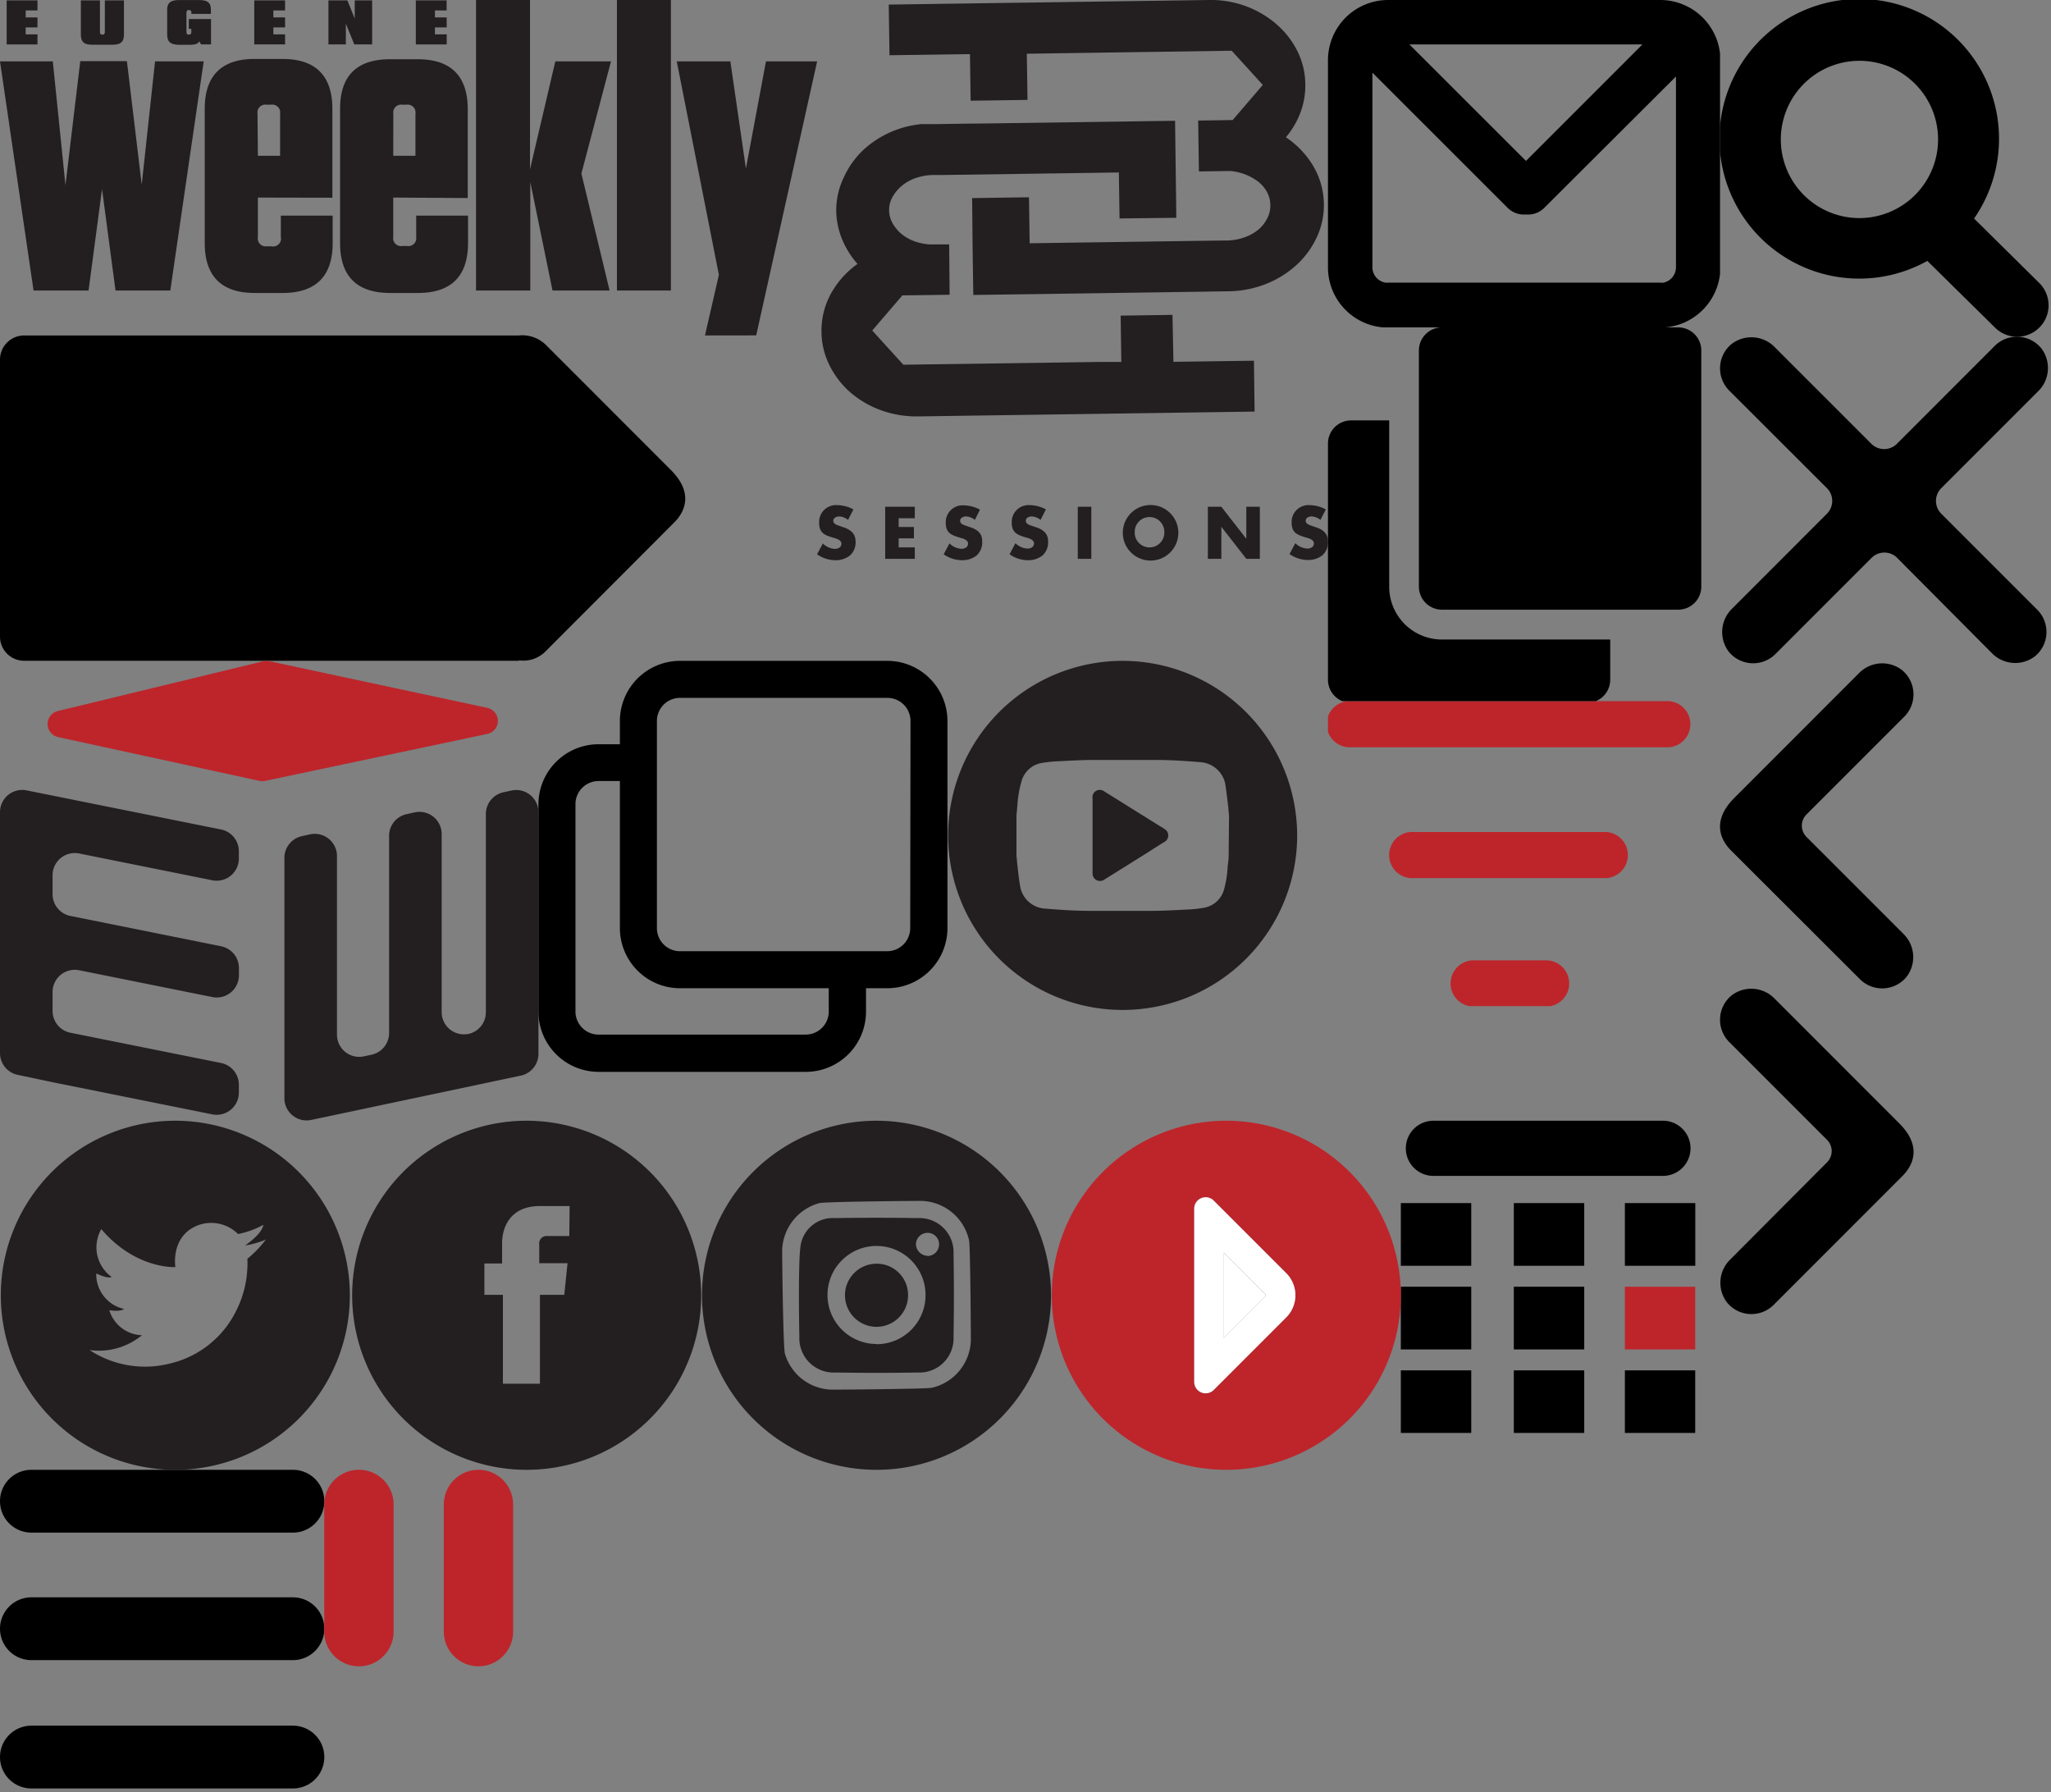 <?xml version="1.0" encoding="utf-8"?><svg width="277" height="242" viewBox="0 0 277 242" xmlns="http://www.w3.org/2000/svg" xmlns:xlink="http://www.w3.org/1999/xlink"><rect x="0" y="0" width="277" height="242" fill="#808080" stroke="none"/><view id="icon-calendar" viewBox="189.19 151.34 39.76 42.16"/><svg viewBox="0 0 39.76 42.16" width="39.76" height="42.16" x="189.19" y="151.34"><title>icon-calendar</title><path d="M0 11.12h9.51v8.47H0z"/><path data-name="grid-item" d="M15.26 11.12h9.51v8.47h-9.51zM30.26 11.12h9.51v8.47h-9.51zM0 22.42h9.51v8.46H0zM15.26 22.42h9.51v8.46h-9.51z"/><path data-name="grid-item" fill="#BD252B" d="M30.26 22.42h9.51v8.46h-9.51z"/><path data-name="grid-item" d="M0 33.71h9.51v8.45H0zM15.26 33.71h9.51v8.45h-9.51zM30.26 33.71h9.51v8.45h-9.51z"/><path d="M35.4 0h-31a3.72 3.72 0 1 0 0 7.45h31a3.72 3.72 0 0 0 0-7.45"/></svg><view id="icon-close" viewBox="232.3 45.47 44.3 44.1"/><svg viewBox="0 0 44.3 44.1" width="44.3" height="44.1" x="232.3" y="45.47"><title>icon-close</title><path d="M29.88 20.45L42.94 7.39a4.39 4.39 0 0 0 .43-5.85 4.25 4.25 0 0 0-6.27-.3L23.89 14.46a2.44 2.44 0 0 1-3.45 0l-13-13A4.4 4.4 0 0 0 1.54 1a4.25 4.25 0 0 0-.3 6.27l13.2 13.18a2.44 2.44 0 0 1 0 3.45L1.64 36.71a4.4 4.4 0 0 0-.44 5.85 4.25 4.25 0 0 0 6.27.3l13-13a2.44 2.44 0 0 1 3.45 0L36.7 42.71a4.39 4.39 0 0 0 5.85.43 4.25 4.25 0 0 0 .3-6.27l-13-13a2.44 2.44 0 0 1 .03-3.42z"/></svg><view id="icon-contact" viewBox="179.35 0 52.95 44.21"/><svg viewBox="0 0 52.95 44.21" width="52.95" height="44.21" x="179.35"><title>icon-contact</title><path d="M44.83 0H8.12A8.13 8.13 0 0 0 0 8.12v28a8.13 8.13 0 0 0 8.12 8.12h36.7A8.15 8.15 0 0 0 53 36.09v-28A8.13 8.13 0 0 0 44.83 0zM6 9.81l18.28 18.27a3.1 3.1 0 0 0 2.46.88 3.1 3.1 0 0 0 2.47-.89L47 10.33v25.76a2.13 2.13 0 0 1-1.69 2.08 2.14 2.14 0 0 1-.43 0H8.12a2.15 2.15 0 0 1-.32 0A2.1 2.1 0 0 1 6 36.09zM11 6h31.47L26.74 21.73z"/></svg><view id="icon-explore" viewBox="179.35 94.68 49.14 41.19"/><svg viewBox="0 0 49.14 41.19" width="49.14" height="41.19" x="179.35" y="94.68"><title>icon-explore</title><g fill="#BD252B"><path d="M46 0H3.12a3.12 3.12 0 1 0 0 6.23H46A3.12 3.12 0 0 0 46 0zM37.56 17.67h-26a3.12 3.12 0 1 0 0 6.23h26a3.12 3.12 0 0 0 0-6.23zM29.46 35h-9.78a3.12 3.12 0 1 0 0 6.24h9.78a3.12 3.12 0 0 0 0-6.24z"/></g></svg><view id="icon-facebook" viewBox="47.35 151.34 47.35 47.14"/><svg viewBox="0 0 47.35 47.14" width="47.35" height="47.14" x="47.35" y="151.34"><title>icon-facebook</title><path d="M23.79 0a23.57 23.57 0 1 0 23.56 23.57A23.6 23.6 0 0 0 23.79 0zm5.75 15.57h-3a1 1 0 0 0-1.06 1.16v2.51h3.82l-.44 4.27h-3.29v12h-5v-12h-2.5v-4.23h2.39v-2.76c0-2 1-5 5.12-5h4z" fill="#231f20"/></svg><view id="icon-gallery-solid" viewBox="179.35 44.21 50.42 50.47"/><svg viewBox="0 0 50.42 50.47" width="50.42" height="50.47" x="179.35" y="44.21"><title>icon-gallery-solid</title><path d="M8.27 35V12.56H3.12A3.12 3.12 0 0 0 0 15.68v31.9a3.12 3.12 0 0 0 3.12 3.12H35a3.12 3.12 0 0 0 3.12-3.12v-5.43H15.4A7.13 7.13 0 0 1 8.27 35z"/><path d="M47.3 0H15.4a3.12 3.12 0 0 0-3.12 3.12V35a3.12 3.12 0 0 0 3.12 3.12h31.9A3.12 3.12 0 0 0 50.42 35V3.12A3.12 3.12 0 0 0 47.3 0z"/></svg><view id="icon-gallery-stroke" viewBox="72.72 89.24 55.22 55.47"/><svg viewBox="0 0 55.22 55.47" width="55.22" height="55.47" x="72.72" y="89.24"><title>icon-gallery-stroke</title><path d="M47.09 0h-28A8.13 8.13 0 0 0 11 8.12v3.14H8.12A8.13 8.13 0 0 0 0 19.38v28a8.13 8.13 0 0 0 8.12 8.12h28a8.13 8.13 0 0 0 8.12-8.12v-3.17h2.88a8.13 8.13 0 0 0 8.12-8.12v-28A8.13 8.13 0 0 0 47.09 0zm3.12 36.09a3.12 3.12 0 0 1-3.12 3.12h-28A3.12 3.12 0 0 1 16 36.09v-28A3.12 3.12 0 0 1 19.13 5h28a3.12 3.12 0 0 1 3.12 3.12zm-11 11.26a3.12 3.12 0 0 1-3.12 3.12h-28A3.12 3.12 0 0 1 5 47.35v-28a3.12 3.12 0 0 1 3.12-3.12H11v19.86a8.13 8.13 0 0 0 8.12 8.12h20.09z"/></svg><view id="icon-hamburger" viewBox="0 198.48 43.79 43.03"/><svg viewBox="0 0 43.79 43.03" width="43.79" height="43.03" y="198.48"><title>icon-hamburger</title><path data-name="bun bottom" d="M39.56 0H4.24a4.24 4.24 0 1 0 0 8.48h35.32a4.24 4.24 0 0 0 0-8.48"/><path d="M39.56 17.22H4.24a4.24 4.24 0 1 0 0 8.48h35.32a4.24 4.24 0 0 0 0-8.48"/><path data-name="bun bottom" d="M39.56 34.55H4.24a4.24 4.24 0 1 0 0 8.48h35.32a4.24 4.24 0 0 0 0-8.48"/></svg><view id="icon-instagram" viewBox="94.7 151.34 47.35 47.14"/><svg viewBox="0 0 47.35 47.14" width="47.35" height="47.14" x="94.7" y="151.34"><title>icon-instagram</title><g fill="#231f20"><path d="M29.29 13.15q-5.62-.09-11.24 0a4.39 4.39 0 0 0-4.67 4.12c-.26 2.05-.17 10-.12 11.87A4.63 4.63 0 0 0 18.09 34q5.59.09 11.18 0a4.6 4.6 0 0 0 4.81-4.79q.1-5.62 0-11.24a4.6 4.6 0 0 0-4.79-4.82zm-5.59 17a6.62 6.62 0 1 1 6.6-6.64 6.62 6.62 0 0 1-6.61 6.67zm6.85-11.91A1.62 1.62 0 0 1 29 16.65a1.58 1.58 0 0 1 1.6-1.51 1.55 1.55 0 0 1 1.53 1.57 1.58 1.58 0 0 1-1.59 1.56z"/><path d="M23.68 0a23.57 23.57 0 1 0 23.57 23.57A23.6 23.6 0 0 0 23.68 0zm12.74 29.72a6.79 6.79 0 0 1-5.26 6.34c-.72.17-13.33.27-13.63.25a6.76 6.76 0 0 1-6.22-4.84c-.25-.81-.39-13.84-.37-14.11a6.82 6.82 0 0 1 5-6.23c.76-.21 13.63-.32 13.89-.3a6.78 6.78 0 0 1 6.35 5.34c.17.69.25 13.26.24 13.55z"/><path d="M23.66 19.31a4.26 4.26 0 1 0 4.28 4.27 4.22 4.22 0 0 0-4.28-4.27z"/></g></svg><view id="icon-label" viewBox="0 45.3 92.55 43.94"/><svg viewBox="0 0 92.55 43.94" width="92.55" height="43.94" y="45.3"><title>icon-label</title><path d="M90.67 18.23L73.79 1.34A4.55 4.55 0 0 0 70.08 0H3.26A3.26 3.26 0 0 0 0 3.26v37.41a3.26 3.26 0 0 0 3.26 3.26h66.82v-.06a4.22 4.22 0 0 0 3.57-1.18L91 25.31c1.83-1.79 2.4-4.31-.33-7.08z"/></svg><view id="icon-next" viewBox="232.3 133.51 26.13 43.94"/><svg viewBox="0 0 26.13 43.94" width="26.13" height="43.94" x="232.3" y="133.51"><title>icon-next</title><path d="M24.25 18.23L7.37 1.34A4.38 4.38 0 0 0 1.56.91a4.25 4.25 0 0 0-.32 6.29l13.23 13.23a2.15 2.15 0 0 1 0 3L1.38 36.57a4.38 4.38 0 0 0-.43 5.81 4.25 4.25 0 0 0 6.29.32l17.38-17.39c1.79-1.79 2.38-4.31-.37-7.08z"/></svg><view id="icon-pause" viewBox="43.79 198.48 25.51 26.53"/><svg viewBox="0 0 25.51 26.53" width="25.51" height="26.53" x="43.79" y="198.48"><title>icon-pause</title><g fill="#BD252B"><path d="M25.51 21.85V4.68a4.68 4.68 0 1 0-9.36 0v17.17a4.68 4.68 0 0 0 9.36 0M9.37 21.85V4.68a4.68 4.68 0 1 0-9.37 0v17.17a4.68 4.68 0 0 0 9.37 0"/></g></svg><view id="icon-play" viewBox="142.05 151.34 47.14 47.14"/><svg viewBox="0 0 47.14 47.14" width="47.14" height="47.14" x="142.05" y="151.34"><title>icon-play</title><path d="M23.57 0a23.57 23.57 0 1 0 23.57 23.57A23.6 23.6 0 0 0 23.57 0zm-4.34 35.27v-23.4a1.54 1.54 0 0 1 2.62-1.09l9.8 9.8a4.22 4.22 0 0 1 0 6l-9.8 9.8a1.54 1.54 0 0 1-2.62-1.11z" fill="#BD252B"/><path d="M23.23 17.82v11.5l5.59-5.59a.22.22 0 0 0 0-.31z" fill="#fff"/><path d="M31.66 20.58l-9.8-9.8a1.54 1.54 0 0 0-2.62 1.09v23.4a1.54 1.54 0 0 0 2.62 1.09l9.8-9.8a4.22 4.22 0 0 0 0-5.98zm-2.83 3.14l-5.59 5.59V17.82l5.59 5.59a.22.22 0 0 1 0 .31z" fill="#fff"/></svg><view id="icon-previous" viewBox="232.3 89.57 26.13 43.94"/><svg viewBox="0 0 26.13 43.94" width="26.13" height="43.94" x="232.3" y="89.57"><title>icon-previous</title><path d="M1.88 18.23L18.76 1.34a4.38 4.38 0 0 1 5.81-.43 4.25 4.25 0 0 1 .32 6.29L11.66 20.43a2.15 2.15 0 0 0 0 3l13.1 13.1a4.38 4.38 0 0 1 .43 5.81 4.25 4.25 0 0 1-6.29.32L1.52 25.31c-1.8-1.79-2.37-4.31.36-7.08z"/></svg><view id="icon-search" viewBox="232.3 0 44.38 45.47"/><svg viewBox="0 0 44.38 45.47" width="44.38" height="45.47" x="232.3"><title>icon-search</title><path d="M43.13 38.23l-8.82-8.72A18.88 18.88 0 1 0 28 35.23l9.13 9a4.24 4.24 0 0 0 6-6zm-24.3-8.78a10.62 10.62 0 1 1 10.62-10.62 10.63 10.63 0 0 1-10.62 10.62z"/></svg><view id="icon-twitter" viewBox="0 151.34 47.35 47.14"/><svg viewBox="0 0 47.35 47.14" width="47.35" height="47.14" y="151.34"><title>icon-twitter</title><path d="M23.68 0a23.57 23.57 0 1 0 23.57 23.57A23.6 23.6 0 0 0 23.68 0zm9.73 18.64a14.12 14.12 0 0 1-1.5 7 13.34 13.34 0 0 1-8.81 7.11 13.63 13.63 0 0 1-11-1.78 9.19 9.19 0 0 0 7.07-2 4.79 4.79 0 0 1-4.41-3.38c1.57.24 2-.17 2-.17a4.79 4.79 0 0 1-3.76-4.8c1.64.79 2.08.48 2.08.48a4.93 4.93 0 0 1-1.4-6.46c4.68 5.47 10 5.12 10 5.12-.14-1.19-.14-4.35 3-5.62a5.14 5.14 0 0 1 5.47 1.16 11.71 11.71 0 0 0 3.43-1.25c-.25 1.34-2.48 2.79-2.48 2.79a11.41 11.41 0 0 0 2.8-.79 14.79 14.79 0 0 1-2.49 2.59z" fill="#231f20"/></svg><view id="icon-youtube" viewBox="127.94 89.24 47.35 47.14"/><svg viewBox="0 0 47.35 47.14" width="47.35" height="47.14" x="127.94" y="89.24"><title>icon-youtube</title><g fill="#231f20"><path d="M28.76 22.35l-3.89-2.43-3.7-2.31a1 1 0 0 0-1.55.58 3 3 0 0 0 0 .5v10.06a1 1 0 0 0 1.58.79l2.15-1.34 3.77-2.36c.77-.49 1.56-1 2.32-1.46a1 1 0 0 0 0-1.6c-.23-.17-.44-.3-.68-.43z"/><path d="M23.68 0a23.57 23.57 0 1 0 23.57 23.57A23.6 23.6 0 0 0 23.68 0zM38 26.27c0 .53-.09 1.06-.14 1.59a14 14 0 0 1-.47 2.95 3.41 3.41 0 0 1-2.71 2.53 17.7 17.7 0 0 1-2.5.25c-1.48.08-3 .16-4.43.17h-8.44c-2.07 0-4.13-.14-6.19-.31a3.62 3.62 0 0 1-3.27-2.94c-.2-1.08-.29-2.19-.43-3.28 0-.31-.06-.62-.08-.93v-5.4l.14-1.59a14.29 14.29 0 0 1 .52-2.96 3.42 3.42 0 0 1 2.69-2.55 17.21 17.21 0 0 1 2.52-.25c1.47-.08 2.94-.16 4.41-.17h8.46c2.07 0 4.13.14 6.19.31a3.66 3.66 0 0 1 3.27 2.94c.17 1.08.29 2.17.42 3.26 0 .32.06.63.09 1z"/></g></svg><view id="logo-backbeat" viewBox="110.35 0 69 75.7"/><svg viewBox="0 0 69 75.7" width="69" height="75.7" x="110.35"><title>logo-backbeat</title><g fill="#231f20"><path d="M67.45 32.12a10.2 10.2 0 0 0 1-4.51 10.35 10.35 0 0 0-1.66-5.55 12.15 12.15 0 0 0-3.47-3.52 11.65 11.65 0 0 0 1.79-2.91 10.45 10.45 0 0 0 .83-4.28 10.2 10.2 0 0 0-1.09-4.49A11.82 11.82 0 0 0 62 3.23a13.36 13.36 0 0 0-4.1-2.4 13.72 13.72 0 0 0-5-.83L9.68.62l.1 6.84 10.87-.15.09 6.29 7.68-.11-.09-6.24h.29L56 6.85l4.2 4.62-4.07 4.74-4.66.07.1 6.87 4.2-.06a7.18 7.18 0 0 1 3.71 1.37 4.6 4.6 0 0 1 1.28 1.46 3.76 3.76 0 0 1 .46 1.79 3.71 3.71 0 0 1-.41 1.75 4.84 4.84 0 0 1-1.2 1.54 6.22 6.22 0 0 1-1.94 1.07 7.62 7.62 0 0 1-2.41.41h-.7l-25.85.37-.09-6.21-7.68.11L21 33l.1 6.83 30.73-.44 3.83-.06a14 14 0 0 0 5-1 13.29 13.29 0 0 0 4.06-2.52 11.81 11.81 0 0 0 2.73-3.69z"/><path d="M59 48.71l-10.87.15-.13-6.34-7 .1.09 6.26h-3.17l-26.27.37-4.2-4.62 4.07-4.74 6.38-.09-.06-6.8h-2.68a7.39 7.39 0 0 1-1.71-.32 5.92 5.92 0 0 1-1.94-1 5.35 5.35 0 0 1-1.3-1.51 3.59 3.59 0 0 1-.48-1.77 3.5 3.5 0 0 1 .43-1.74 5.37 5.37 0 0 1 1.26-1.55 5.94 5.94 0 0 1 1.91-1.07 7.62 7.62 0 0 1 2.41-.41h1.16l11.34-.16 12.52-.18.09 6.21 7.67-.09-.17-13.1-26.86.38h-.71l-4.69.07h-2a13.46 13.46 0 0 0-7.77 3.42A11.81 11.81 0 0 0 3.59 24a10.2 10.2 0 0 0-1 4.52 10.46 10.46 0 0 0 1 4.26 11.67 11.67 0 0 0 1.87 2.86 12.14 12.14 0 0 0-3.36 3.62 10.34 10.34 0 0 0-1.5 5.6 10.19 10.19 0 0 0 1.09 4.49A11.8 11.8 0 0 0 4.51 53a13.29 13.29 0 0 0 4.13 2.4 13.9 13.9 0 0 0 4.81.83h.22l45.42-.65zM3.46 71.17L3 71c-.32-.1-.81-.26-.81-.67s.45-.59.78-.59a1.92 1.92 0 0 1 1.21.47l.73-1.42a4.81 4.81 0 0 0-2.2-.58 2.28 2.28 0 0 0-2.43 2.4c0 1.36.75 1.66 1.9 2 .39.11 1.11.29 1.11.8s-.46.71-.89.71a2.51 2.51 0 0 1-1.62-.73L0 74.85a4.34 4.34 0 0 0 2.47.8 3.08 3.08 0 0 0 2-.66 2.39 2.39 0 0 0 .73-1.89c-.01-1.1-.76-1.64-1.74-1.93zM9.2 75.46h4v-1.54h-2.18V72.7h2.06v-1.54h-2.06v-1.18h2.18v-1.55h-4v7.03zM20.6 71.17l-.47-.17c-.32-.1-.81-.26-.81-.67s.45-.59.78-.59a1.92 1.92 0 0 1 1.21.47l.69-1.39a4.81 4.81 0 0 0-2.2-.58 2.28 2.28 0 0 0-2.42 2.36c0 1.36.75 1.66 1.9 2 .39.11 1.11.29 1.11.8s-.46.71-.89.71a2.51 2.51 0 0 1-1.62-.73l-.78 1.47a4.34 4.34 0 0 0 2.47.8 3.08 3.08 0 0 0 2-.66 2.39 2.39 0 0 0 .73-1.89c.03-1.1-.72-1.64-1.7-1.93zM29.48 71.17L29 71c-.32-.1-.81-.26-.81-.67s.45-.59.78-.59a1.92 1.92 0 0 1 1.21.47l.73-1.42a4.81 4.81 0 0 0-2.2-.58 2.28 2.28 0 0 0-2.42 2.36c0 1.36.75 1.66 1.9 2 .39.11 1.11.29 1.11.8s-.46.71-.89.71a2.51 2.51 0 0 1-1.62-.73l-.79 1.5a4.34 4.34 0 0 0 2.47.8 3.08 3.08 0 0 0 2-.66 2.39 2.39 0 0 0 .73-1.89c.01-1.1-.74-1.64-1.72-1.93zM35.21 68.43h1.83v7.03h-1.83zM44.9 68.2a3.75 3.75 0 1 0 3.89 3.62 3.75 3.75 0 0 0-3.89-3.62zm0 5.72a2 2 0 0 1-2-2.1 2 2 0 0 1 4 0 2 2 0 0 1-2 2.1zM57.97 72.73h-.02l-3.35-4.3h-1.82v7.03h1.82v-4.3h.02l3.35 4.3h1.83v-7.03h-1.83v4.3zM67.27 71.17L66.8 71c-.32-.1-.81-.26-.81-.67s.45-.59.78-.59a1.92 1.92 0 0 1 1.21.47l.73-1.42a4.81 4.81 0 0 0-2.2-.58 2.28 2.28 0 0 0-2.42 2.36c0 1.36.75 1.66 1.9 2 .39.11 1.11.29 1.11.8s-.46.71-.89.71a2.51 2.51 0 0 1-1.62-.73l-.78 1.47a4.34 4.34 0 0 0 2.47.8 3.08 3.08 0 0 0 2-.66 2.39 2.39 0 0 0 .72-1.87c0-1.09-.75-1.63-1.73-1.92z"/></g></svg><view id="logo-ew-mark" viewBox="0 89.24 72.72 62.1"/><svg viewBox="0 0 72.72 62.1" width="72.72" height="62.1" y="89.24"><title>logo-ew-mark</title><g fill="#231f20"><path d="M0 23.87V53a3 3 0 0 0 2.37 2.9l4.73 1 21.62 4.35a3 3 0 0 0 3.54-2.9v-1.14a3 3 0 0 0-2.37-2.9l-20.42-4.1a3 3 0 0 1-2.37-2.9v-2.64a3 3 0 0 1 3.54-2.9l18.09 3.64a3 3 0 0 0 3.54-2.9v-1.06a3 3 0 0 0-2.37-2.9L9.47 34.44a3 3 0 0 1-2.37-2.9V28.9a3 3 0 0 1 3.53-2.9l18.09 3.64a3 3 0 0 0 3.54-2.9v-1.06a3 3 0 0 0-2.37-2.9l-26.35-5.3A3 3 0 0 0 0 20.38zM65.62 20.64v26.85a3 3 0 0 1-2.34 2.89h-.06a3 3 0 0 1-3.57-2.89V23.33a3 3 0 0 0-3.59-2.88l-1.19.26a3 3 0 0 0-2.32 2.88v26.7a3 3 0 0 1-2.34 2.89l-1.13.24a3 3 0 0 1-3.57-2.89V26.3a3 3 0 0 0-3.59-2.88l-1.19.26a3 3 0 0 0-2.32 2.88v32.58A3 3 0 0 0 42 62l28.38-6a3 3 0 0 0 2.34-2.89V20.38a3 3 0 0 0-3.59-2.88l-1.19.26a3 3 0 0 0-2.32 2.88z"/></g><path d="M65.81 9.87l-30 6.34a1.81 1.81 0 0 1-.76 0L7.82 10.29a1.81 1.81 0 0 1 0-3.52L35.58.05a1.81 1.81 0 0 1 .8 0l29.44 6.3a1.8 1.8 0 0 1-.01 3.52z" fill="#BD252B"/></svg><view id="logo-ew-type" viewBox="0 0 110.35 45.3"/><svg viewBox="0 0 110.35 45.3" width="110.35" height="45.3"><title>logo-ew-type</title><g fill="#231f20"><path d="M0 8.29h7.13L8.84 25l2-16.74h6.3l2 16.68 1.8-16.65h6.57L23 39.23h-7.4l-1.82-13.7-1.82 13.7H4.53zM34.83 26.68V32A1.06 1.06 0 0 0 36 33.26h.66A1.06 1.06 0 0 0 37.93 32v-2.88h7v3.7c0 4.47-2.27 6.74-6.74 6.74h-3.8c-4.48 0-6.74-2.27-6.74-6.74V14.7c0-4.48 2.27-6.74 6.74-6.74h3.76c4.48 0 6.74 2.27 6.74 6.74v12zm0-5.64h3v-5.68a1.06 1.06 0 0 0-1.22-1.22H36a1.06 1.06 0 0 0-1.22 1.22z"/><path data-name="letter-e" d="M53.11 26.68V32a1.06 1.06 0 0 0 1.22 1.22H55A1.06 1.06 0 0 0 56.21 32v-2.88h7v3.7c0 4.47-2.27 6.74-6.74 6.74h-3.8c-4.48 0-6.74-2.27-6.74-6.74V14.7c0-4.48 2.27-6.7 6.74-6.7h3.76c4.47 0 6.74 2.27 6.74 6.74v12zm0-5.64h3v-5.68a1.06 1.06 0 0 0-1.22-1.22h-.55a1.06 1.06 0 0 0-1.22 1.22z"/><path d="M82.52 8.29l-4 15.14 3.81 15.8h-7.71l-3-14.64v14.64h-7.33V0h7.29v22.87L75 8.29zM83.32 0h7.29v39.23h-7.29zM95.21 45.3l1.88-8.18L91.4 8.29h7.24l2.1 14.47 2.71-14.47h6.91l-8.23 37z"/><g><path data-name="letter-e" d="M.9.05h4.16v1.36H3.47v.94h1.59V3.7H3.47v.94h1.59V6H.9z"/><path d="M16.74 4.61c0 1.1-.46 1.43-1.63 1.43h-2.63c-1.13 0-1.56-.37-1.56-1.43V.05h2.58v4.21c0 .29.09.42.33.42s.33-.13.33-.42V.05h2.58zM25.5 3.89V2.57h3V6h-1.35l-.23-.43c-.17.36-.6.48-1.37.48h-1.4C23 6 22.58 5.67 22.58 4.61V1.28c0-.89.5-1.27 1.57-1.27h2.69C28 0 28.48.35 28.48 1.28v.6h-2.63v-.1-.08a.32.32 0 0 0-.34-.35c-.24 0-.33.14-.33.43v2.48c0 .29.09.42.33.42s.33-.13.33-.42v-.37z"/><path data-name="letter-e" d="M34.34.05h4.16v1.36h-1.58v.94h1.58V3.7h-1.58v.94h1.58V6h-4.16z"/><path d="M44.36.05h2.55l1 2.45V.05h2.35V6h-2.41l-1.14-2.8V6h-2.35z"/><path data-name="letter-e" d="M56.16.05h4.16v1.36h-1.58v.94h1.59V3.7h-1.59v.94h1.59V6h-4.17z"/></g></g></svg></svg>